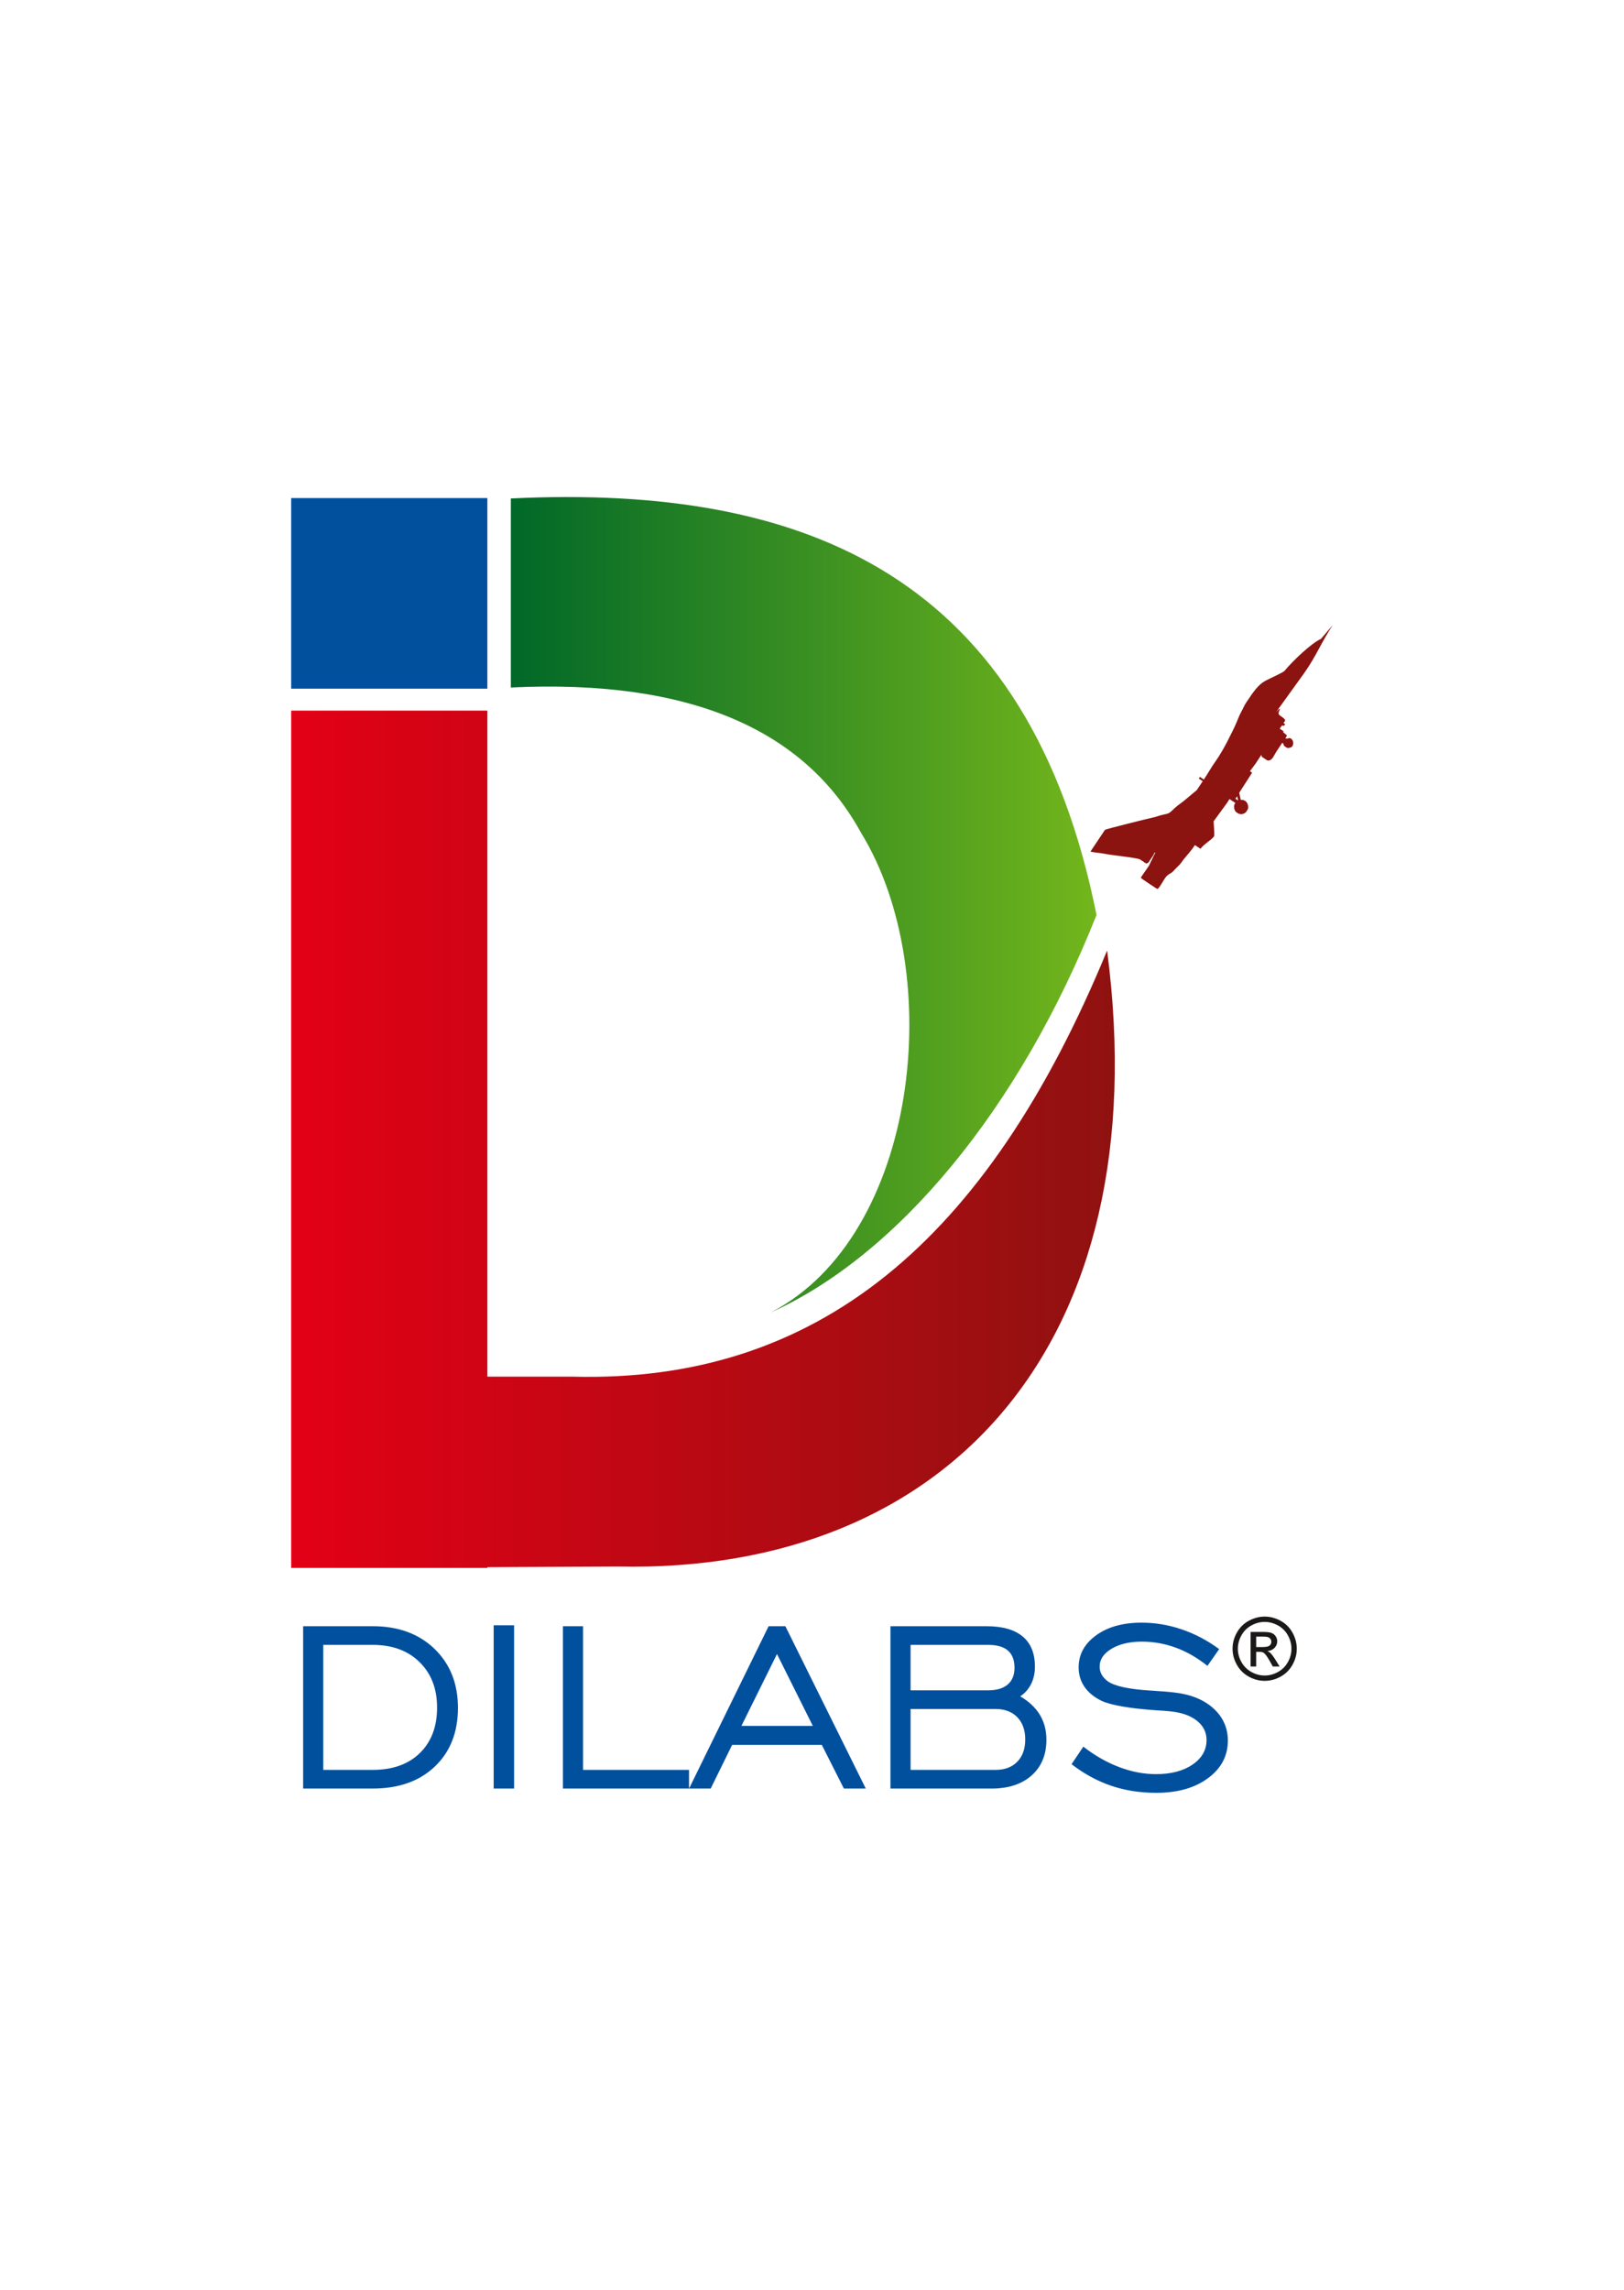 <?xml version="1.0" encoding="UTF-8" standalone="no"?>
<svg
   version="1.1"
   width="297.638pt"
   height="419.528pt"
   id="svg30"
   viewBox="0 0 297.638 419.528"
   sodipodi:docname="Dilabs logo.cdr"
   xmlns:inkscape="http://www.inkscape.org/namespaces/inkscape"
   xmlns:sodipodi="http://sodipodi.sourceforge.net/DTD/sodipodi-0.dtd"
   xmlns="http://www.w3.org/2000/svg"
   xmlns:svg="http://www.w3.org/2000/svg">
  <defs
     id="defs34" />
  <sodipodi:namedview
     id="namedview32"
     pagecolor="#ffffff"
     bordercolor="#000000"
     borderopacity="0.25"
     inkscape:showpageshadow="2"
     inkscape:pageopacity="0.0"
     inkscape:pagecheckerboard="0"
     inkscape:deskcolor="#d1d1d1"
     inkscape:document-units="pt" />
  <g
     id="Layer1000">
    <path
       d="m 68.304,301.359 h -9.059 v 22.901 h 9.059 c 3.66,0 6.548,-1.03 8.645,-3.081 2.107,-2.06 3.154,-4.837 3.154,-8.341 0,-3.449 -1.067,-6.227 -3.209,-8.323 -2.134,-2.107 -5.003,-3.155 -8.59,-3.155 z m 0,-3.421 c 4.681,0 8.461,1.38 11.331,4.148 2.86,2.768 4.295,6.364 4.295,10.806 0,4.47 -1.408,8.056 -4.231,10.751 -2.823,2.694 -6.622,4.037 -11.395,4.037 H 55.557 v -29.743 z m 22.173,29.743 v -29.908 h 3.743 v 29.908 z m 12.692,0 v -29.743 h 3.688 v 26.322 h 19.423 v 3.421 z m 32.714,-11.477 h 13.087 l -6.567,-13.17 z m -9.593,11.477 14.577,-29.743 h 3.071 l 14.734,29.743 h -4.01 l -4.047,-8.001 h -16.435 l -3.927,8.001 z m 40.595,-17.998 h 14.227 c 1.563,0 2.75,-0.359 3.577,-1.067 0.828,-0.709 1.242,-1.729 1.242,-3.054 0,-1.397 -0.396,-2.455 -1.195,-3.154 -0.8,-0.699 -2.014,-1.049 -3.624,-1.049 h -14.227 z m 0,14.577 h 15.57 c 1.692,0 3.017,-0.497 3.991,-1.499 0.966,-0.994 1.453,-2.354 1.453,-4.083 0,-1.701 -0.487,-3.063 -1.453,-4.065 -0.974,-1.002 -2.299,-1.508 -3.991,-1.508 h -15.57 z m -3.688,3.421 v -29.743 h 17.593 c 2.925,0 5.132,0.626 6.631,1.876 1.5,1.242 2.254,3.091 2.254,5.528 0,1.187 -0.231,2.253 -0.699,3.182 -0.469,0.938 -1.131,1.692 -1.996,2.263 1.582,0.919 2.777,2.041 3.587,3.366 0.809,1.333 1.214,2.86 1.214,4.58 0,2.75 -0.902,4.93 -2.704,6.539 -1.812,1.609 -4.258,2.41 -7.348,2.41 z m 33.191,-4.47 2.162,-3.209 c 2.097,1.637 4.285,2.887 6.557,3.743 2.272,0.865 4.525,1.297 6.75,1.297 2.75,0 4.985,-0.579 6.696,-1.747 1.72,-1.168 2.575,-2.676 2.575,-4.507 0,-1.453 -0.616,-2.657 -1.849,-3.596 -1.223,-0.947 -2.933,-1.508 -5.104,-1.683 -0.524,-0.055 -1.278,-0.11 -2.262,-0.165 -4.884,-0.341 -8.222,-0.92 -9.997,-1.72 -1.38,-0.671 -2.437,-1.527 -3.154,-2.575 -0.717,-1.048 -1.077,-2.234 -1.077,-3.541 0,-2.391 1.067,-4.359 3.21,-5.904 2.133,-1.545 4.911,-2.317 8.323,-2.317 2.483,0 4.929,0.405 7.339,1.223 2.419,0.818 4.718,2.023 6.888,3.624 l -2.152,3.071 c -1.839,-1.472 -3.762,-2.585 -5.785,-3.329 -2.024,-0.745 -4.102,-1.113 -6.236,-1.113 -2.244,0 -4.093,0.432 -5.555,1.306 -1.453,0.874 -2.18,1.959 -2.18,3.274 0,0.515 0.12,0.993 0.349,1.425 0.231,0.432 0.599,0.837 1.077,1.214 1.223,0.92 3.862,1.5 7.927,1.748 1.867,0.111 3.311,0.23 4.332,0.35 3.025,0.349 5.407,1.315 7.173,2.916 1.756,1.6 2.64,3.568 2.64,5.904 0,2.787 -1.205,5.076 -3.624,6.87 -2.419,1.793 -5.583,2.695 -9.5,2.695 -2.961,0 -5.721,-0.432 -8.259,-1.297 -2.538,-0.855 -4.966,-2.18 -7.266,-3.955 z"
       style="fill:#00509e;fill-rule:evenodd"
       id="path2" />
    <g
       id="Layer1001">
      <path
         d="M 53.367,126.175 H 89.322 V 91.254 H 53.367 Z"
         style="fill:#00509e;fill-rule:evenodd"
         id="path4" />
      <defs
         id="defs11">
        <linearGradient
           id="grad1">
          <stop
             offset="0%"
             stop-color="#e30016"
             stop-opacity="1"
             id="stop6" />
          <stop
             offset="100%"
             stop-color="#8b1310"
             stop-opacity="1"
             id="stop8" />
        </linearGradient>
      </defs>
      <path
         d="m 53.367,130.187 h 35.956 v 122.028 h 15.554 c 44.685,1.212 75.973,-24.527 98.029,-78.074 9.421,72.114 -29.267,114.136 -89.647,112.867 l -23.936,0.112 v 0.14 H 53.367 Z"
         style="fill:url(#grad1)"
         id="path13" />
      <defs
         id="defs20">
        <linearGradient
           id="grad2">
          <stop
             offset="0%"
             stop-color="#006828"
             stop-opacity="1"
             id="stop15" />
          <stop
             offset="100%"
             stop-color="#73b61c"
             stop-opacity="1"
             id="stop17" />
        </linearGradient>
      </defs>
      <path
         d="m 93.623,91.326 v 34.632 c 32.915,-1.583 53.865,7.78 64.175,26.601 15.776,25.66 10.617,73.854 -16.534,87.897 23.108,-10.384 45.5,-37.078 59.7,-72.823 C 188.643,106.013 148.338,88.65 93.623,91.326 Z"
         style="fill:url(#grad2)"
         id="path22" />
      <path
         d="m 226.929,146.648 -0.514,-0.316 0.339,-0.436 z m -15.57,10.064 0.255,-0.528 0.128,0.085 -0.161,0.241 -1.012,2.111 -1.49,2.156 0.262,0.262 c 0.308,0.206 2.653,1.814 2.771,1.823 0.362,0.027 1.412,-2.284 1.862,-2.483 0.423,-0.397 0.685,-0.302 1.311,-1.043 0.344,-0.407 0.926,-0.859 1.209,-1.289 0.619,-0.939 1.559,-1.813 2.339,-2.98 l 0.161,-0.242 1.027,0.686 c 0.526,-0.787 2.086,-1.685 2.48,-2.274 0.142,-0.213 -0.077,-2.378 -0.078,-2.76 l 2.484,-3.405 0.42,-0.681 1.087,0.726 -0.121,0.181 c -0.257,0.384 -0.084,1.254 0.301,1.511 l 0.302,0.202 c 0.424,0.283 1.204,0.158 1.511,-0.301 l 0.242,-0.362 c 0.277,-0.415 0.036,-1.286 -0.361,-1.551 l -0.181,-0.121 c -0.228,-0.152 -0.501,-0.122 -0.705,-0.122 l -0.285,-1.305 2.364,-3.684 -0.402,-0.267 1.083,-1.459 0.995,-1.52 c 0.205,0.278 -0.075,0.212 0.181,0.383 l 0.845,0.565 c 0.287,0.191 0.791,-0.004 1.069,-0.42 0.284,-0.424 0.449,-0.808 0.785,-1.311 l 0.968,-1.449 c 0.459,0.322 0.072,0.398 0.503,0.685 l 0.302,0.202 c 0.209,0.14 0.852,0.032 1.048,-0.261 0.278,-0.416 0.183,-1.1 -0.22,-1.37 -0.163,-0.109 -0.186,-0.082 -0.342,-0.141 -0.226,0.093 -0.446,0.194 -0.725,0.04 l 0.202,-0.302 c 0.154,-0.231 0.033,-0.01 0.061,-0.222 l -0.492,-0.436 -0.192,-0.109 0.121,-0.181 -0.725,-0.484 0.323,-0.483 c 0.205,-0.307 0.339,0.147 0.544,-0.161 l 0.121,-0.181 -0.302,-0.202 0.282,-0.423 c 0.169,-0.253 -0.689,-0.804 -0.927,-0.967 -0.443,-0.304 -0.201,-0.661 -0.018,-1.148 l -0.121,-0.081 -0.572,0.598 5.194,-7.204 c 2.119,-2.993 3.214,-5.779 5.201,-8.754 l -2.18,2.558 c -1.67,0.717 -5.098,3.95 -6.672,5.847 -0.267,0.321 -2.911,1.483 -3.559,1.849 -1.272,0.719 -2.152,2.001 -3.213,3.589 l -0.363,0.543 c -0.197,0.294 -0.612,1.235 -0.909,1.752 -0.197,0.343 -0.559,1.265 -0.748,1.72 -0.475,1.145 -1.126,2.347 -1.685,3.477 -0.42,0.851 -1.522,2.77 -2.106,3.565 -0.746,1.016 -1.413,2.24 -2.201,3.418 l -0.725,-0.484 -0.202,0.302 0.725,0.484 -1.089,1.631 c -0.02,0.03 -1.735,1.435 -1.975,1.651 -0.572,0.516 -1.388,1.023 -1.992,1.569 -1,0.904 -0.882,1.017 -2.055,1.25 -0.789,0.157 -1.417,0.44 -2.135,0.584 -0.778,0.155 -8.595,2.111 -8.668,2.221 l -2.663,3.986 c 0.426,0.145 1.728,0.25 2.269,0.352 0.766,0.146 1.491,0.249 2.269,0.352 0.654,0.086 4.192,0.499 4.544,0.734 l 1.147,0.766 0.385,-0.176 z"
         style="fill:#8b1310;fill-rule:evenodd"
         id="path24" />
    </g>
    <path
       d="m 231.785,296.174 c 0.988,0 1.952,0.253 2.894,0.759 0.94,0.509 1.675,1.233 2.2,2.179 0.524,0.943 0.788,1.928 0.788,2.953 0,1.015 -0.259,1.989 -0.778,2.924 -0.516,0.938 -1.243,1.665 -2.175,2.181 -0.935,0.519 -1.91,0.778 -2.929,0.778 -1.02,0 -1.997,-0.259 -2.929,-0.778 -0.934,-0.516 -1.661,-1.243 -2.181,-2.181 -0.522,-0.934 -0.78,-1.909 -0.78,-2.924 0,-1.026 0.263,-2.01 0.791,-2.953 0.527,-0.946 1.262,-1.669 2.205,-2.179 0.94,-0.506 1.907,-0.759 2.895,-0.759 z m 0,0.975 c -0.828,0 -1.633,0.213 -2.416,0.636 -0.783,0.424 -1.396,1.031 -1.838,1.816 -0.442,0.788 -0.663,1.609 -0.663,2.463 0,0.847 0.219,1.659 0.653,2.437 0.434,0.777 1.041,1.385 1.822,1.819 0.78,0.434 1.592,0.652 2.442,0.652 0.847,0 1.661,-0.218 2.442,-0.652 0.78,-0.434 1.385,-1.041 1.816,-1.819 0.432,-0.778 0.647,-1.59 0.647,-2.437 0,-0.855 -0.219,-1.675 -0.657,-2.463 -0.44,-0.785 -1.053,-1.393 -1.838,-1.816 -0.785,-0.423 -1.59,-0.636 -2.41,-0.636 z m -2.583,8.168 v -6.333 h 2.175 c 0.746,0 1.284,0.056 1.617,0.173 0.333,0.117 0.596,0.322 0.796,0.612 0.197,0.294 0.295,0.603 0.295,0.93 0,0.464 -0.165,0.866 -0.496,1.209 -0.33,0.344 -0.769,0.535 -1.315,0.578 0.223,0.093 0.405,0.205 0.538,0.336 0.255,0.251 0.567,0.668 0.938,1.257 l 0.772,1.238 h -1.249 l -0.562,-0.999 c -0.442,-0.783 -0.796,-1.275 -1.068,-1.472 -0.187,-0.147 -0.46,-0.219 -0.82,-0.219 h -0.599 v 2.69 z m 1.022,-3.563 h 1.241 c 0.591,0 0.996,-0.091 1.212,-0.267 0.215,-0.176 0.325,-0.41 0.325,-0.703 0,-0.187 -0.053,-0.354 -0.157,-0.504 -0.104,-0.146 -0.247,-0.259 -0.432,-0.33 -0.186,-0.074 -0.527,-0.108 -1.028,-0.108 h -1.161 z"
       style="fill:#1b1918;fill-rule:evenodd"
       id="path27" />
  </g>
</svg>

